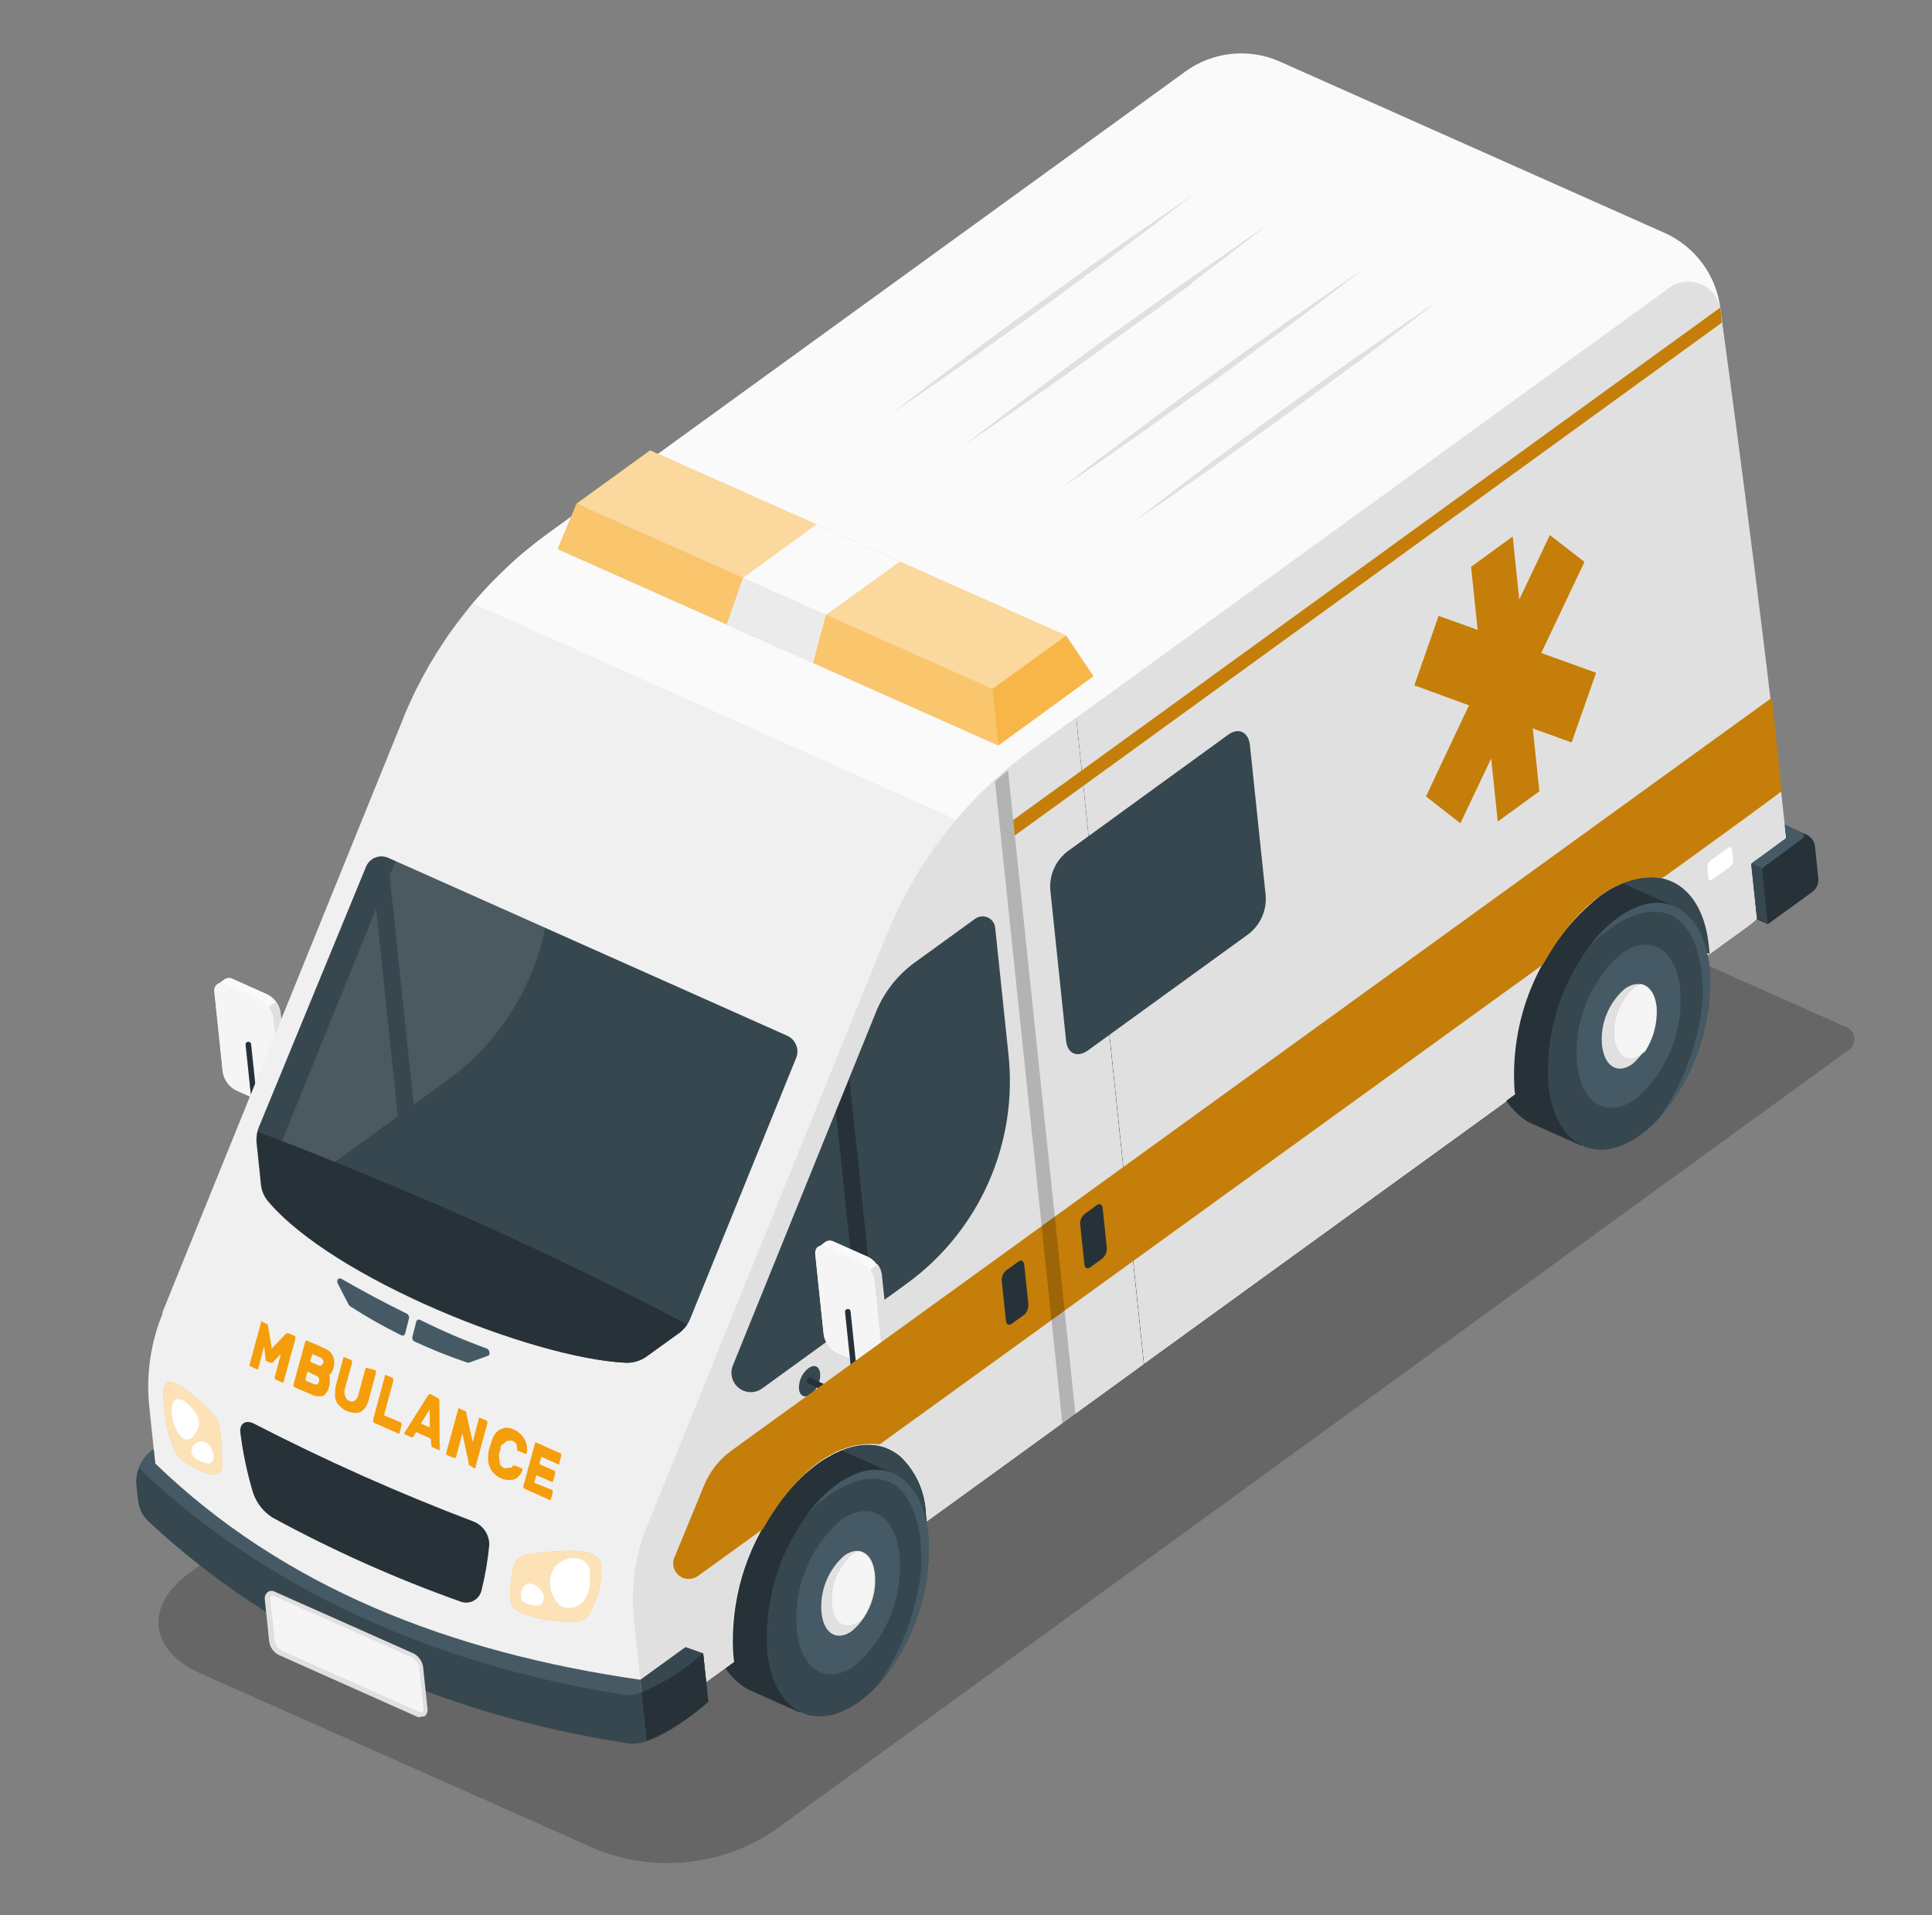 <svg width="116" height="115" viewBox="0 0 116 115" fill="none" xmlns="http://www.w3.org/2000/svg">
<rect x="0" y="0" width="116" height="115" fill="#808080" stroke="none"/>
<path opacity="0.2" d="M110.893 63.118C111.042 63.047 111.165 62.931 111.246 62.787C111.327 62.642 111.361 62.477 111.343 62.312C111.326 62.148 111.259 61.993 111.15 61.868C111.041 61.744 110.896 61.656 110.736 61.617L78.564 47.282C78.131 47.113 77.664 47.05 77.201 47.098C76.739 47.147 76.295 47.305 75.906 47.56L11.365 94.45C8.669 96.412 8.95 99.096 11.995 100.456L35.948 111.099C37.645 111.749 39.472 111.989 41.281 111.8C43.089 111.61 44.826 110.996 46.352 110.008L110.893 63.118Z" fill="black"/>
<path d="M16.054 59.702L13.939 58.755C13.864 58.721 13.782 58.708 13.7 58.717C13.618 58.725 13.541 58.755 13.474 58.803L13.025 59.132C12.963 59.187 12.916 59.257 12.889 59.335C12.862 59.413 12.855 59.497 12.87 59.578L13.374 64.389C13.414 64.616 13.506 64.83 13.642 65.016C13.778 65.202 13.954 65.355 14.158 65.462L16.273 66.409C16.347 66.445 16.43 66.46 16.512 66.451C16.595 66.443 16.673 66.411 16.738 66.36L17.187 66.031C17.251 65.978 17.3 65.909 17.327 65.83C17.354 65.751 17.359 65.667 17.342 65.585L16.839 60.788C16.806 60.557 16.717 60.337 16.58 60.148C16.443 59.959 16.263 59.806 16.054 59.702Z" fill="#FAFAFA"/>
<path d="M16.838 60.775L17.34 65.572C17.358 65.653 17.353 65.738 17.326 65.817C17.298 65.895 17.25 65.965 17.186 66.018L16.763 66.344C16.819 66.286 16.86 66.216 16.882 66.138C16.904 66.061 16.907 65.98 16.891 65.901L16.389 61.104C16.356 60.874 16.263 60.657 16.121 60.474L16.57 60.145C16.713 60.328 16.805 60.545 16.838 60.775Z" fill="#E0E0E0"/>
<path d="M14.167 65.407L16.281 66.355C16.675 66.528 16.945 66.285 16.905 65.9L16.402 61.103C16.367 60.874 16.278 60.657 16.141 60.471C16.005 60.284 15.825 60.133 15.618 60.03L13.504 59.082C13.123 58.907 12.839 59.152 12.878 59.524L13.382 64.334C13.423 64.561 13.514 64.776 13.65 64.962C13.786 65.148 13.963 65.3 14.167 65.407Z" fill="#F5F5F5"/>
<path d="M17.162 69.124C17.191 69.121 17.219 69.111 17.243 69.094C17.267 69.077 17.287 69.055 17.3 69.029C17.316 68.986 17.315 68.938 17.298 68.895C17.282 68.852 17.249 68.817 17.208 68.796L15.729 68.145C15.704 68.131 15.682 68.112 15.666 68.088C15.649 68.064 15.639 68.036 15.634 68.008L15.078 62.692C15.073 62.65 15.052 62.611 15.019 62.584C14.986 62.558 14.944 62.545 14.901 62.55C14.879 62.55 14.857 62.555 14.837 62.565C14.817 62.574 14.799 62.587 14.784 62.604C14.77 62.621 14.758 62.64 14.752 62.661C14.745 62.683 14.743 62.705 14.745 62.727L15.302 68.042C15.313 68.131 15.345 68.215 15.398 68.287C15.45 68.359 15.52 68.417 15.601 68.454L17.079 69.106L17.162 69.124Z" fill="#263238"/>
<path d="M55.745 91.304L49.805 89.24C49.805 89.24 49.7 83.877 53.56 84.816C57.42 85.755 55.745 91.304 55.745 91.304Z" fill="#37474F"/>
<path d="M52.566 90.966L53.522 88.421L50.463 87.049C49.878 86.841 49.249 86.794 48.64 86.912C48.031 87.031 47.465 87.309 47 87.72C45.562 88.95 44.435 90.502 43.711 92.249C42.986 93.996 42.683 95.89 42.828 97.776C42.824 98.509 43.011 99.23 43.37 99.868C43.728 100.506 44.247 101.04 44.875 101.417L48.018 102.821L49.079 100.131C50.253 98.92 51.168 97.483 51.767 95.908C52.367 94.332 52.638 92.65 52.566 90.966Z" fill="#263238"/>
<path d="M55.738 92.138C55.851 93.782 55.637 95.432 55.109 96.993C54.581 98.554 53.749 99.995 52.661 101.233C52.335 101.572 51.981 101.884 51.603 102.163C48.919 104.11 46.441 102.771 46.063 99.17C45.875 96.242 46.716 93.341 48.442 90.968C48.945 90.28 49.547 89.669 50.227 89.155C52.883 87.198 55.361 88.537 55.738 92.138Z" fill="#37474F"/>
<path d="M50.463 91.28C52.173 90.039 53.758 90.935 54.013 93.366C54.119 94.597 53.936 95.835 53.477 96.982C53.019 98.129 52.298 99.152 51.373 99.97C49.676 101.209 48.091 100.314 47.835 97.869C47.729 96.642 47.911 95.407 48.367 94.263C48.824 93.119 49.541 92.097 50.463 91.28Z" fill="#455A64"/>
<path d="M50.685 93.406C51.585 92.761 52.4 93.227 52.532 94.489C52.596 95.13 52.504 95.776 52.265 96.374C52.026 96.972 51.647 97.504 51.159 97.924C50.272 98.568 49.458 98.102 49.326 96.84C49.266 96.201 49.358 95.557 49.594 94.96C49.83 94.364 50.204 93.831 50.685 93.406Z" fill="#E0E0E0"/>
<path d="M51.188 93.327C51.297 93.249 51.417 93.186 51.544 93.141C52.022 93.212 52.395 93.697 52.479 94.494C52.551 95.438 52.309 96.38 51.792 97.173L51.608 97.34C50.808 97.907 50.08 97.5 49.962 96.37C49.913 95.802 49.998 95.231 50.211 94.702C50.424 94.174 50.759 93.702 51.188 93.327Z" fill="#F5F5F5"/>
<path d="M55.738 92.138C55.851 93.782 55.637 95.432 55.109 96.993C54.581 98.554 53.748 99.995 52.66 101.233C54.066 99.248 54.964 96.949 55.277 94.537C55.485 92.42 55.014 89.46 53.154 88.889C51.294 88.318 49.109 90.159 48.44 90.955C48.944 90.267 49.545 89.657 50.225 89.142C52.883 87.198 55.36 88.537 55.738 92.138Z" fill="#455A64"/>
<path d="M8.954 84.372L9.612 90.657C17.252 98.051 27.216 101.991 38.741 103.645L44.073 99.782L44.018 99.263C43.849 96.16 44.74 93.092 46.546 90.562C46.65 90.403 46.766 90.23 46.885 90.083L47.147 89.76C47.517 89.303 47.921 88.874 48.356 88.478C48.615 88.263 48.862 88.049 49.124 87.86C49.386 87.672 49.437 87.639 49.614 87.54L50.045 87.294L50.469 87.102C50.884 86.919 51.324 86.8 51.775 86.75C52.234 86.708 52.696 86.76 53.135 86.903C53.459 87.027 53.762 87.199 54.034 87.413C54.982 88.301 55.544 89.525 55.601 90.822L55.655 91.341L60.362 87.932L68.664 81.904L64.597 43.089L35.563 30.104L32.853 32.068L32.082 32.659L31.451 33.168L31.277 33.307L30.97 33.581L30.614 33.901L29.578 34.91C29.346 35.135 29.129 35.373 28.926 35.609L28.6 35.966C28.383 36.203 28.194 36.452 27.992 36.701L27.4 37.462L26.907 38.145L26.745 38.39L26.328 39.025C26.247 39.139 26.175 39.259 26.11 39.384C25.994 39.557 25.881 39.757 25.766 39.944L25.506 40.414C25.412 40.571 25.326 40.732 25.248 40.898L25.057 41.254C24.867 41.623 24.704 41.989 24.529 42.37C24.354 42.752 24.312 42.863 24.218 43.115L10.286 77.475L9.978 78.246L9.753 78.793L9.761 78.873C9.049 80.613 8.772 82.501 8.954 84.372Z" fill="#F0F0F0"/>
<path d="M16.363 91.118C19.984 93.091 23.754 94.776 27.639 96.157C27.766 96.207 27.902 96.229 28.039 96.222C28.175 96.214 28.308 96.177 28.429 96.114C28.55 96.05 28.656 95.961 28.739 95.853C28.822 95.744 28.881 95.619 28.912 95.486C29.136 94.587 29.292 93.673 29.377 92.75C29.378 92.451 29.289 92.158 29.122 91.91C28.955 91.662 28.717 91.469 28.439 91.358C23.939 89.65 19.54 87.689 15.262 85.484C14.751 85.215 14.361 85.471 14.434 86.041C14.585 87.242 14.835 88.429 15.182 89.59C15.384 90.222 15.802 90.764 16.363 91.118Z" fill="#263238"/>
<path d="M28.399 36.229L57.463 49.237C58.794 47.662 60.311 46.253 61.981 45.042L64.69 43.079L35.563 30.105L32.853 32.068C31.202 33.265 29.706 34.663 28.399 36.229Z" fill="#FAFAFA"/>
<path d="M38.081 97.346L38.741 103.645L39.115 103.364L44.022 99.814L43.968 99.296C43.799 96.192 44.69 93.124 46.495 90.594C46.6 90.435 46.716 90.262 46.835 90.115L47.096 89.792C47.466 89.335 47.871 88.906 48.306 88.51C48.565 88.295 48.811 88.081 49.074 87.892C49.336 87.704 49.386 87.672 49.564 87.572L50.045 87.293L50.468 87.101C50.884 86.919 51.324 86.8 51.775 86.75C52.234 86.708 52.696 86.76 53.135 86.903C53.458 87.027 53.762 87.198 54.034 87.413C54.982 88.301 55.544 89.525 55.601 90.822L55.655 91.341L60.362 87.932L68.664 81.903L64.597 43.089L61.888 45.052C59.804 46.56 57.965 48.379 56.435 50.446C55.14 52.185 54.07 54.08 53.251 56.086L39.322 90.472L38.787 91.778C38.1 93.548 37.858 95.46 38.081 97.346Z" fill="#E0E0E0"/>
<path d="M40.805 80.013L38.844 81.428C38.468 81.704 38.008 81.842 37.542 81.819C31.884 81.539 19.961 76.73 16.078 72.112C15.837 71.819 15.691 71.459 15.661 71.081L15.405 68.636C15.369 68.306 15.417 67.973 15.545 67.668L21.97 52.056C22.02 51.928 22.095 51.813 22.191 51.715C22.287 51.618 22.402 51.542 22.529 51.491C22.656 51.44 22.791 51.415 22.928 51.419C23.065 51.422 23.199 51.453 23.323 51.511L47.28 62.193C47.513 62.303 47.697 62.495 47.796 62.733C47.896 62.971 47.904 63.237 47.818 63.48L41.475 79.097C41.344 79.46 41.112 79.778 40.805 80.013Z" fill="#37474F"/>
<g opacity="0.1">
<path d="M23.393 52.565L23.747 51.709L32.737 55.711C31.991 59.395 29.888 62.665 26.845 64.872L24.835 66.332L23.393 52.565Z" fill="white"/>
<path d="M22.581 54.558L23.887 67.022L18.182 71.167C17.977 71.316 17.729 71.395 17.475 71.39C17.221 71.385 16.976 71.297 16.776 71.14C16.577 70.983 16.435 70.764 16.372 70.519C16.308 70.273 16.327 70.013 16.424 69.779L22.581 54.558Z" fill="white"/>
</g>
<path d="M16.105 72.109C15.864 71.816 15.719 71.457 15.688 71.078L15.432 68.633C15.415 68.406 15.431 68.178 15.482 67.956C18.139 68.954 22.484 70.675 27.707 72.963C33.639 75.592 38.719 78.177 41.265 79.522C41.136 79.707 40.982 79.873 40.806 80.013L38.845 81.428C38.468 81.704 38.009 81.843 37.542 81.82C31.977 81.529 19.988 76.727 16.105 72.109Z" fill="#263238"/>
<path d="M52.63 60.679L44.007 81.975C43.909 82.209 43.89 82.469 43.954 82.715C44.017 82.96 44.16 83.179 44.359 83.336C44.558 83.493 44.803 83.581 45.057 83.586C45.311 83.591 45.559 83.512 45.764 83.363L54.429 77.081C56.581 75.522 58.281 73.421 59.355 70.991C60.429 68.56 60.839 65.889 60.543 63.248L59.754 55.714C59.742 55.579 59.694 55.45 59.616 55.34C59.537 55.229 59.431 55.142 59.307 55.086C59.184 55.031 59.048 55.009 58.913 55.024C58.778 55.038 58.65 55.089 58.541 55.169L55.008 57.729C53.954 58.47 53.13 59.492 52.63 60.679Z" fill="#37474F"/>
<path d="M52.444 78.525L51.495 79.216L50.19 66.751L51.003 64.772L52.444 78.525Z" fill="#263238"/>
<path d="M29.232 80.971C27.834 80.459 26.554 79.908 25.236 79.253C25.214 79.239 25.189 79.231 25.163 79.228C25.136 79.226 25.11 79.231 25.086 79.241C25.062 79.252 25.041 79.268 25.024 79.289C25.008 79.309 24.997 79.334 24.992 79.359L24.764 80.257C24.746 80.314 24.75 80.376 24.776 80.431C24.801 80.485 24.846 80.528 24.902 80.551C25.934 81.031 26.992 81.454 28.071 81.818L28.191 81.805L29.277 81.409C29.463 81.39 29.414 81.046 29.232 80.971Z" fill="#455A64"/>
<path d="M20.277 77.059L20.935 78.334C20.954 78.375 20.986 78.41 21.026 78.432C22.009 79.07 23.03 79.65 24.082 80.167C24.105 80.181 24.13 80.189 24.156 80.192C24.182 80.194 24.209 80.189 24.233 80.179C24.257 80.168 24.278 80.152 24.294 80.131C24.311 80.111 24.322 80.087 24.327 80.061L24.555 79.163C24.568 79.106 24.561 79.046 24.536 78.993C24.511 78.939 24.469 78.896 24.417 78.869C23.1 78.228 21.805 77.531 20.518 76.792C20.331 76.677 20.177 76.868 20.277 77.059Z" fill="#455A64"/>
<path d="M8.2 89.233L8.272 89.924L9.644 90.963L9.612 90.657C17.251 98.051 27.215 101.991 38.741 103.645L38.448 100.855C26.923 99.201 16.959 95.261 9.319 87.867L9.233 87.043L9.153 87.051C8.813 87.296 8.545 87.628 8.378 88.012C8.21 88.395 8.148 88.817 8.2 89.233Z" fill="#455A64"/>
<path d="M38.448 100.855L38.74 103.645L42.521 102.161L42.218 99.264L41.157 98.892L38.448 100.855Z" fill="#37474F"/>
<path d="M8.2 89.233L8.286 90.057C8.328 90.545 8.548 91 8.904 91.336C16.499 98.439 26.454 102.931 37.584 104.653C39.283 105.107 42.526 102.201 42.526 102.201L42.218 99.264C42.218 99.264 39.016 102.166 37.277 101.73C26.003 99.902 16.069 95.489 8.342 88.157C8.212 88.5 8.163 88.868 8.2 89.233Z" fill="#37474F"/>
<path d="M38.528 101.612C39.88 101.041 41.127 100.247 42.218 99.264L42.521 102.161C41.428 103.141 40.182 103.934 38.831 104.509L38.528 101.612Z" fill="#263238"/>
<path d="M34.386 93.112C35.312 93.109 36.141 93.331 36.109 94.181C36.113 95.077 35.892 95.959 35.465 96.747C35.38 96.953 35.234 97.127 35.047 97.248C34.911 97.324 34.758 97.363 34.602 97.362C33.65 97.41 32.696 97.292 31.785 97.012C31.445 96.928 31.127 96.773 30.851 96.559C30.445 96.145 30.664 94.778 30.844 94.061C31.024 93.344 31.393 93.399 32.171 93.264C32.905 93.16 33.645 93.109 34.386 93.112Z" fill="#F59E0B"/>
<path opacity="0.7" d="M34.386 93.112C35.312 93.109 36.141 93.331 36.109 94.181C36.113 95.077 35.892 95.959 35.465 96.747C35.38 96.953 35.234 97.127 35.047 97.248C34.911 97.324 34.758 97.363 34.602 97.362C33.65 97.41 32.696 97.292 31.785 97.012C31.445 96.928 31.127 96.773 30.851 96.559C30.445 96.145 30.664 94.778 30.844 94.061C31.024 93.344 31.393 93.399 32.171 93.264C32.905 93.16 33.645 93.109 34.386 93.112Z" fill="white"/>
<path d="M34.579 93.549C34.742 93.566 34.898 93.622 35.035 93.713C35.17 93.804 35.282 93.927 35.36 94.072C35.41 94.231 35.427 94.398 35.411 94.563C35.48 95.079 35.369 95.604 35.096 96.047C34.952 96.264 34.735 96.423 34.484 96.496C34.234 96.569 33.966 96.551 33.728 96.446C33.566 96.347 33.431 96.208 33.336 96.044C33.097 95.7 32.987 95.284 33.025 94.867C33.039 94.678 33.09 94.493 33.176 94.324C33.262 94.155 33.381 94.005 33.526 93.882C33.671 93.76 33.838 93.667 34.019 93.61C34.2 93.552 34.39 93.532 34.579 93.549Z" fill="white"/>
<path d="M32.617 96.092C32.574 96.58 31.817 96.404 31.474 96.212C31.415 96.18 31.361 96.141 31.314 96.094C31.301 96.047 31.296 95.997 31.299 95.948C31.18 95.584 31.409 95.077 31.825 95.073C32.029 95.112 32.217 95.209 32.366 95.353C32.515 95.498 32.618 95.683 32.662 95.886C32.657 95.957 32.642 96.026 32.617 96.092Z" fill="white"/>
<path d="M12.633 84.739C12.939 84.991 13.139 85.348 13.195 85.741C13.299 86.502 13.344 87.27 13.328 88.038C13.278 88.849 12.228 88.435 11.713 88.14C11.302 87.946 10.928 87.68 10.61 87.355C10.089 86.265 9.822 85.072 9.828 83.864C9.777 83.632 9.799 83.391 9.889 83.172C10.203 82.575 11.27 83.525 11.607 83.798C11.982 84.074 12.325 84.389 12.633 84.739Z" fill="#F59E0B"/>
<path opacity="0.7" d="M12.633 84.739C12.939 84.991 13.139 85.348 13.195 85.741C13.299 86.502 13.344 87.27 13.328 88.038C13.278 88.849 12.228 88.435 11.713 88.14C11.302 87.946 10.928 87.68 10.61 87.355C10.089 86.265 9.822 85.072 9.828 83.864C9.777 83.632 9.799 83.391 9.889 83.172C10.203 82.575 11.27 83.525 11.607 83.798C11.982 84.074 12.325 84.389 12.633 84.739Z" fill="white"/>
<path d="M11.529 87.299C11.596 87.441 11.702 87.56 11.834 87.643C12.014 87.74 12.207 87.811 12.407 87.852C13.138 88.031 12.81 86.574 12.148 86.536C12.062 86.531 11.977 86.545 11.897 86.575C11.817 86.605 11.743 86.651 11.682 86.71C11.62 86.769 11.571 86.841 11.538 86.919C11.505 86.998 11.488 87.083 11.489 87.169C11.498 87.213 11.511 87.257 11.529 87.299Z" fill="white"/>
<path d="M11.571 84.608C11.816 84.859 11.953 85.198 11.951 85.549C11.923 85.686 11.873 85.819 11.804 85.941C11 87.368 10.179 85.305 10.308 84.485C10.437 83.666 11.12 84.024 11.571 84.608Z" fill="white"/>
<path d="M52.138 75.467L50.01 74.521C49.935 74.488 49.853 74.475 49.771 74.484C49.69 74.492 49.612 74.522 49.545 74.57L49.109 74.898C49.047 74.953 49.001 75.023 48.974 75.101C48.947 75.179 48.94 75.263 48.955 75.344L49.459 80.154C49.494 80.379 49.582 80.593 49.716 80.777C49.85 80.962 50.025 81.112 50.228 81.216L52.357 82.175C52.431 82.211 52.514 82.226 52.597 82.217C52.679 82.209 52.757 82.177 52.822 82.126L53.271 81.797C53.333 81.743 53.379 81.672 53.404 81.594C53.429 81.516 53.432 81.432 53.413 81.352L52.91 76.555C52.877 76.326 52.789 76.108 52.655 75.918C52.52 75.73 52.343 75.575 52.138 75.467Z" fill="#FAFAFA"/>
<path d="M52.949 76.538L53.452 81.335C53.471 81.415 53.468 81.498 53.443 81.577C53.418 81.655 53.372 81.725 53.311 81.779L52.875 82.107C52.93 82.049 52.97 81.978 52.992 81.901C53.014 81.824 53.018 81.743 53.003 81.664L52.5 76.867C52.471 76.638 52.384 76.42 52.246 76.235L52.695 75.906C52.833 76.091 52.921 76.309 52.949 76.538Z" fill="#E0E0E0"/>
<path d="M50.223 81.163L52.352 82.122C52.733 82.297 53.016 82.052 52.976 81.667L52.473 76.87C52.435 76.642 52.344 76.427 52.208 76.24C52.072 76.054 51.894 75.902 51.689 75.796L49.561 74.851C49.18 74.676 48.91 74.919 48.949 75.291L49.453 80.101C49.489 80.326 49.577 80.54 49.711 80.724C49.844 80.909 50.02 81.059 50.223 81.163Z" fill="#F5F5F5"/>
<path d="M48.526 82.16C48.342 82.307 48.195 82.497 48.099 82.713C48.002 82.928 47.958 83.164 47.971 83.4C48.016 83.825 48.34 83.966 48.689 83.715C48.872 83.566 49.018 83.376 49.114 83.16C49.211 82.945 49.255 82.71 49.245 82.474C49.196 82.009 48.875 81.895 48.526 82.16Z" fill="#37474F"/>
<path d="M51.128 84.171C51.216 84.16 51.301 84.128 51.374 84.078C51.447 84.026 51.505 83.956 51.541 83.874C51.578 83.792 51.591 83.702 51.58 83.613L51.069 78.736C51.067 78.714 51.06 78.693 51.049 78.673C51.038 78.654 51.023 78.637 51.006 78.624C50.988 78.611 50.968 78.601 50.946 78.596C50.924 78.591 50.902 78.591 50.88 78.595C50.838 78.599 50.799 78.62 50.772 78.653C50.745 78.686 50.733 78.729 50.737 78.771L51.248 83.648C51.252 83.678 51.246 83.71 51.232 83.737C51.218 83.765 51.197 83.788 51.17 83.804C51.148 83.82 51.121 83.83 51.093 83.833C51.065 83.836 51.037 83.832 51.011 83.82L48.666 82.723C48.625 82.707 48.579 82.708 48.539 82.725C48.498 82.741 48.465 82.773 48.447 82.813C48.423 82.847 48.412 82.889 48.417 82.93C48.421 82.972 48.44 83.01 48.471 83.039L50.816 84.136C50.913 84.181 51.023 84.194 51.128 84.171Z" fill="#263238"/>
<path d="M16.77 99.23L25.154 102.96C25.394 103.069 25.553 102.918 25.523 102.625L25.264 100.154C25.246 100.005 25.193 99.863 25.11 99.739C25.027 99.614 24.916 99.511 24.785 99.438L16.401 95.709C16.175 95.598 16.016 95.749 16.047 96.041L16.306 98.513C16.324 98.66 16.375 98.801 16.455 98.925C16.536 99.049 16.644 99.154 16.77 99.23Z" fill="#F5F5F5"/>
<path d="M25.102 103.099L16.717 99.357C16.564 99.274 16.433 99.156 16.336 99.012C16.239 98.867 16.178 98.701 16.16 98.528L15.901 96.057C15.886 95.972 15.894 95.885 15.923 95.804C15.952 95.724 16.002 95.652 16.067 95.596C16.123 95.552 16.19 95.525 16.261 95.517C16.331 95.51 16.402 95.523 16.466 95.554L24.85 99.284C25.002 99.368 25.131 99.487 25.228 99.631C25.325 99.775 25.387 99.94 25.407 100.112L25.666 102.584C25.681 102.668 25.673 102.755 25.644 102.836C25.615 102.917 25.565 102.989 25.499 103.044C25.444 103.064 25.385 103.07 25.327 103.062C25.255 103.09 25.179 103.103 25.102 103.099ZM16.28 95.829C16.258 95.856 16.242 95.887 16.234 95.92C16.226 95.954 16.226 95.988 16.233 96.022L16.492 98.494C16.509 98.618 16.554 98.736 16.623 98.84C16.692 98.945 16.784 99.032 16.891 99.097L25.275 102.826C25.311 102.836 25.349 102.832 25.381 102.815C25.381 102.815 25.439 102.728 25.427 102.609L25.168 100.137C25.152 100.014 25.109 99.896 25.043 99.792C24.976 99.687 24.887 99.599 24.782 99.533L16.398 95.803L16.318 95.812L16.28 95.829Z" fill="#E0E0E0"/>
<path d="M15.956 81.717C15.956 81.717 15.956 81.717 15.948 81.637L15.863 80.827L15.497 82.208L15.431 82.215L14.993 82.019C14.985 82.006 14.98 81.99 14.978 81.974C14.976 81.958 14.978 81.942 14.984 81.926L15.703 79.299L15.623 79.307L16.004 79.482C16.043 79.498 16.075 79.528 16.093 79.567C16.101 79.593 16.103 79.62 16.102 79.646L16.321 80.967L17.167 80.072L17.234 80.065C17.249 80.054 17.267 80.047 17.285 80.045C17.304 80.043 17.323 80.046 17.34 80.054L17.721 80.229C17.732 80.249 17.734 80.273 17.728 80.295C17.737 80.321 17.74 80.348 17.736 80.375L17.018 83.003L16.951 83.01L16.514 82.814C16.507 82.793 16.504 82.77 16.507 82.747C16.499 82.736 16.494 82.723 16.492 82.709C16.491 82.695 16.493 82.68 16.499 82.668L16.865 81.286L16.369 81.808C16.359 81.815 16.348 81.819 16.336 81.82C16.325 81.822 16.313 81.82 16.302 81.815C16.291 81.823 16.277 81.829 16.263 81.83C16.249 81.831 16.235 81.829 16.222 81.823L16.011 81.725C15.992 81.726 15.973 81.723 15.956 81.717Z" fill="#F59E0B"/>
<path d="M17.637 83.274C17.629 83.253 17.626 83.23 17.63 83.207C17.622 83.196 17.617 83.183 17.615 83.169C17.614 83.155 17.616 83.141 17.622 83.128L18.341 80.5L18.434 80.49L19.49 80.957C19.627 81.011 19.75 81.094 19.852 81.201C19.927 81.293 19.987 81.395 20.031 81.505C20.063 81.613 20.075 81.725 20.066 81.837C20.065 81.944 20.049 82.049 20.018 82.151C19.992 82.273 19.934 82.385 19.851 82.478L19.765 82.554C19.802 82.665 19.814 82.783 19.801 82.899C19.81 83.023 19.796 83.148 19.759 83.266C19.73 83.375 19.687 83.479 19.63 83.576C19.576 83.662 19.507 83.738 19.425 83.799C19.332 83.835 19.231 83.846 19.133 83.829C19 83.838 18.866 83.81 18.748 83.749L17.637 83.274ZM19.408 81.839C19.418 81.808 19.422 81.776 19.418 81.744C19.415 81.712 19.405 81.681 19.388 81.653C19.364 81.596 19.321 81.548 19.267 81.518L18.747 81.304L18.62 81.76L19.141 81.988C19.167 82.001 19.195 82.006 19.224 82.003C19.252 82 19.279 81.989 19.301 81.971C19.301 81.971 19.388 81.908 19.408 81.839ZM18.335 82.878L18.87 83.118C18.901 83.127 18.933 83.13 18.965 83.127C18.997 83.124 19.028 83.114 19.056 83.098C19.109 83.06 19.146 83.003 19.16 82.94C19.173 82.873 19.166 82.803 19.14 82.74C19.108 82.676 19.055 82.624 18.99 82.595L18.454 82.355L18.335 82.878Z" fill="#F59E0B"/>
<path d="M22.557 82.275C22.565 82.296 22.567 82.319 22.564 82.341C22.574 82.371 22.578 82.403 22.573 82.434L22.139 84.052C22.09 84.215 22.021 84.371 21.932 84.516C21.848 84.626 21.743 84.719 21.625 84.79C21.501 84.831 21.369 84.844 21.239 84.831C21.091 84.814 20.947 84.775 20.811 84.715C20.671 84.653 20.543 84.567 20.435 84.459C20.32 84.359 20.23 84.236 20.168 84.097C20.125 83.95 20.109 83.797 20.121 83.645C20.12 83.466 20.142 83.288 20.186 83.114L20.621 81.497L20.701 81.489L21.123 81.673C21.131 81.694 21.134 81.717 21.13 81.739C21.14 81.769 21.144 81.801 21.14 81.832L20.691 83.438C20.667 83.576 20.682 83.719 20.734 83.85C20.75 83.912 20.783 83.97 20.828 84.017C20.872 84.064 20.928 84.098 20.99 84.118C21.041 84.144 21.098 84.155 21.154 84.149C21.211 84.143 21.265 84.121 21.309 84.085C21.417 83.999 21.49 83.876 21.515 83.741L21.951 82.137L22.031 82.128L22.557 82.275Z" fill="#F59E0B"/>
<path d="M24.095 85.418C24.103 85.439 24.105 85.462 24.102 85.485C24.113 85.515 24.116 85.546 24.112 85.578L23.995 86.006C24.003 86.028 24.006 86.05 24.003 86.073L23.936 86.08L22.415 85.406C22.407 85.385 22.404 85.362 22.408 85.34C22.399 85.31 22.396 85.278 22.398 85.247L23.105 82.634L23.098 82.567L23.177 82.559L23.6 82.743C23.608 82.764 23.61 82.787 23.607 82.81C23.616 82.84 23.62 82.871 23.617 82.903L23.055 84.977L24.095 85.418Z" fill="#F59E0B"/>
<path d="M26.278 83.94C26.278 83.94 26.358 83.932 26.367 84.025C26.378 84.064 26.382 84.104 26.38 84.144L26.399 87.017C26.409 87.038 26.412 87.062 26.406 87.084L25.983 86.9C25.964 86.898 25.946 86.891 25.933 86.877C25.919 86.864 25.91 86.846 25.909 86.827C25.9 86.801 25.897 86.774 25.9 86.747L25.861 86.375L24.987 85.983L24.804 86.284C24.771 86.3 24.733 86.304 24.698 86.296L24.289 86.11C24.28 86.099 24.275 86.085 24.274 86.071C24.272 86.057 24.275 86.043 24.28 86.03L25.686 83.801L25.759 83.726C25.776 83.715 25.796 83.708 25.817 83.706C25.837 83.703 25.858 83.706 25.878 83.713L26.278 83.94ZM25.27 85.47L25.805 85.709L25.799 84.622L25.27 85.47Z" fill="#F59E0B"/>
<path d="M28.151 87.962C28.138 87.933 28.135 87.901 28.141 87.869C28.132 87.844 28.129 87.817 28.132 87.79L27.764 86.068L27.385 87.451C27.393 87.473 27.395 87.496 27.392 87.518L27.232 87.535L26.795 87.339C26.787 87.325 26.782 87.309 26.78 87.293C26.778 87.277 26.78 87.261 26.786 87.246L27.506 84.631C27.495 84.611 27.493 84.587 27.499 84.565L27.565 84.558L27.904 84.71C27.923 84.714 27.941 84.723 27.957 84.735C27.972 84.748 27.984 84.763 27.992 84.782C27.999 84.808 28.002 84.835 28 84.861L28.382 86.581L28.748 85.2C28.74 85.178 28.737 85.156 28.741 85.133L28.82 85.125L29.243 85.309C29.251 85.33 29.253 85.353 29.25 85.375C29.259 85.405 29.263 85.437 29.259 85.468L28.552 88.082C28.56 88.103 28.562 88.126 28.559 88.148L28.48 88.156L28.151 87.962Z" fill="#F59E0B"/>
<path d="M30.048 86.836L30.062 86.969L30.001 87.164L29.954 87.357L29.97 87.503L29.989 87.689C29.989 87.751 29.996 87.814 30.009 87.875C30.03 87.931 30.063 87.983 30.105 88.026C30.155 88.08 30.214 88.124 30.28 88.156C30.343 88.162 30.406 88.155 30.466 88.136L30.612 88.121L30.718 88.11L30.788 88.008L30.855 88.001L30.935 87.993L31.357 88.177C31.365 88.188 31.37 88.202 31.372 88.216C31.373 88.23 31.371 88.244 31.365 88.257C31.33 88.385 31.264 88.502 31.173 88.599C31.096 88.7 30.992 88.776 30.873 88.819C30.749 88.859 30.618 88.873 30.488 88.859C30.341 88.849 30.197 88.814 30.061 88.756C29.915 88.686 29.782 88.591 29.669 88.475C29.555 88.371 29.468 88.242 29.414 88.098C29.351 87.958 29.312 87.807 29.3 87.654C29.298 87.5 29.309 87.346 29.333 87.193C29.322 87.087 29.389 86.959 29.429 86.834C29.47 86.709 29.497 86.585 29.539 86.473C29.577 86.335 29.641 86.205 29.728 86.091C29.804 85.982 29.905 85.893 30.023 85.832C30.145 85.768 30.278 85.731 30.415 85.723C30.569 85.727 30.72 85.766 30.857 85.838C31.003 85.894 31.136 85.981 31.246 86.093C31.35 86.196 31.439 86.313 31.511 86.441C31.577 86.572 31.619 86.713 31.635 86.858C31.655 87.002 31.648 87.149 31.613 87.29L31.547 87.297L31.125 87.113L31.058 87.12L31.046 87.001C31.048 86.96 31.044 86.92 31.033 86.881C31.041 86.836 31.036 86.79 31.019 86.748C30.997 86.696 30.965 86.649 30.924 86.61L30.751 86.494C30.688 86.484 30.624 86.491 30.565 86.514C30.511 86.498 30.454 86.504 30.405 86.53C30.355 86.559 30.313 86.601 30.283 86.65C30.194 86.698 30.114 86.761 30.048 86.836Z" fill="#F59E0B"/>
<path d="M33.17 89.465C33.178 89.486 33.181 89.509 33.178 89.531C33.187 89.561 33.191 89.593 33.187 89.624L33.071 90.053L33.005 90.06L31.44 89.364C31.435 89.354 31.431 89.343 31.43 89.332C31.428 89.32 31.43 89.308 31.433 89.298C31.425 89.286 31.42 89.273 31.419 89.259C31.417 89.245 31.419 89.231 31.425 89.218L32.144 86.59L33.68 87.275C33.691 87.296 33.693 87.32 33.687 87.342C33.696 87.368 33.699 87.395 33.695 87.422L33.579 87.85C33.59 87.871 33.592 87.894 33.586 87.917L33.52 87.924L32.504 87.466L32.389 87.908L33.319 88.321C33.327 88.342 33.33 88.365 33.326 88.387L33.336 88.48L33.206 88.91C33.217 88.931 33.219 88.954 33.213 88.977L33.147 88.984L32.204 88.572L32.077 89.029L33.17 89.465Z" fill="#F59E0B"/>
<path d="M35.563 30.105L71.16 4.303C71.973 3.709 72.928 3.341 73.93 3.236C74.931 3.131 75.942 3.293 76.86 3.705L99.942 13.982C100.853 14.389 101.641 15.027 102.23 15.832C102.818 16.638 103.187 17.583 103.298 18.574L107.251 50.401C107.358 51.404 107.198 52.417 106.787 53.338C106.376 54.258 105.729 55.054 104.912 55.644L68.702 81.873L64.637 43.085L35.563 30.105Z" fill="#FAFAFA"/>
<path d="M62.745 18.363C64.241 17.253 65.739 16.169 67.234 15.045L69.463 13.374L71.662 11.665L69.356 13.251L67.077 14.833C65.55 15.906 64.053 17.003 62.542 18.089C61.03 19.174 59.533 20.271 58.052 21.394C56.571 22.516 55.075 23.627 53.61 24.774C55.154 23.739 56.68 22.666 58.208 21.606L62.745 18.363ZM83.911 19.719L81.632 21.301C80.104 22.361 78.607 23.458 77.095 24.544C75.583 25.629 74.088 26.74 72.605 27.849C71.123 28.958 69.584 30.167 68.166 31.256C69.71 30.221 71.238 29.161 72.765 28.087L77.288 24.846L81.791 21.54L84.006 19.857C84.753 19.295 85.487 18.734 86.218 18.147L83.911 19.719ZM71.534 16.985L73.764 15.314L75.963 13.606C75.183 14.118 74.433 14.653 73.657 15.191L71.378 16.773C69.851 17.847 68.354 18.944 66.841 20.016C65.328 21.088 63.833 22.212 62.352 23.334C60.871 24.457 59.376 25.567 57.911 26.715C59.455 25.68 60.981 24.607 62.509 23.546C64.037 22.486 65.532 21.376 67.044 20.29C68.556 19.205 70.108 18.116 71.602 16.992L71.534 16.985ZM72.865 22.891L77.355 19.586L79.583 17.902L81.783 16.207C81.017 16.717 80.254 17.254 79.478 17.792L77.198 19.374C75.672 20.448 74.173 21.532 72.662 22.617C71.15 23.702 69.654 24.813 68.172 25.922C66.689 27.031 65.195 28.155 63.73 29.303C65.274 28.268 66.802 27.207 68.328 26.134L72.865 22.891Z" fill="#E0E0E0"/>
<path d="M102.651 57.278L96.725 55.212C96.725 55.212 96.606 49.851 100.48 50.788C104.353 51.726 102.651 57.278 102.651 57.278Z" fill="#37474F"/>
<path d="M99.484 56.925L100.44 54.38L97.368 53.009C96.785 52.801 96.158 52.754 95.551 52.872C94.944 52.99 94.38 53.269 93.918 53.679C92.48 54.907 91.351 56.456 90.624 58.201C89.896 59.946 89.59 61.838 89.731 63.723C89.729 64.457 89.917 65.179 90.276 65.82C90.635 66.46 91.153 66.996 91.78 67.378L94.923 68.781L95.984 66.091C97.155 64.878 98.069 63.441 98.671 61.865C99.272 60.29 99.549 58.61 99.484 56.925Z" fill="#263238"/>
<path d="M102.642 58.085C102.758 59.731 102.545 61.384 102.017 62.948C101.489 64.511 100.656 65.954 99.566 67.193C99.242 67.538 98.889 67.854 98.51 68.137C95.825 70.084 93.347 68.745 92.97 65.144C92.772 62.211 93.614 59.303 95.347 56.928C95.844 56.235 96.446 55.623 97.132 55.116C99.788 53.158 102.266 54.497 102.642 58.085Z" fill="#37474F"/>
<path d="M97.331 57.271C99.041 56.031 100.626 56.926 100.882 59.371C100.989 60.6 100.806 61.836 100.347 62.981C99.888 64.126 99.167 65.147 98.241 65.962C96.531 67.202 94.946 66.307 94.69 63.862C94.584 62.633 94.767 61.397 95.226 60.252C95.685 59.108 96.406 58.087 97.331 57.271Z" fill="#455A64"/>
<path d="M97.551 59.371C98.437 58.727 99.265 59.191 99.397 60.454C99.452 61.092 99.356 61.734 99.118 62.328C98.879 62.923 98.504 63.453 98.023 63.876C97.136 64.519 96.322 64.054 96.183 62.725C96.131 62.098 96.228 61.467 96.466 60.885C96.704 60.302 97.075 59.783 97.551 59.371Z" fill="#E0E0E0"/>
<path d="M98.159 59.28C98.27 59.2 98.389 59.134 98.515 59.082C99.007 59.164 99.38 59.649 99.464 60.447C99.53 61.39 99.289 62.33 98.777 63.125L98.579 63.28C97.793 63.859 97.064 63.439 96.947 62.322C96.896 61.756 96.979 61.185 97.189 60.656C97.4 60.128 97.733 59.656 98.159 59.28Z" fill="#F5F5F5"/>
<path d="M102.642 58.085C102.758 59.731 102.545 61.384 102.017 62.947C101.489 64.511 100.656 65.954 99.566 67.193C100.979 65.212 101.878 62.911 102.183 60.497C102.404 58.379 101.933 55.419 100.073 54.848C98.213 54.277 96.028 56.118 95.359 56.913C95.856 56.22 96.458 55.608 97.144 55.101C99.788 53.158 102.266 54.497 102.642 58.085Z" fill="#455A64"/>
<path d="M103.312 18.707C103.312 18.707 105.829 36.834 107.251 50.402C107.354 51.401 107.193 52.409 106.784 53.326C106.376 54.243 105.735 55.038 104.924 55.63L102.651 57.278L102.596 56.747C102.241 53.358 100.048 51.922 97.41 53.031L96.987 53.224C96.653 53.397 96.332 53.597 96.029 53.821C94.338 55.183 92.993 56.927 92.106 58.909C91.219 60.891 90.813 63.055 90.923 65.224C90.924 65.385 90.941 65.545 90.973 65.703L68.7 81.86L64.637 43.085L100.159 17.331C100.436 17.113 100.767 16.973 101.117 16.928C101.468 16.882 101.824 16.933 102.147 17.074C102.471 17.216 102.75 17.442 102.956 17.73C103.161 18.017 103.284 18.355 103.312 18.707Z" fill="#E0E0E0"/>
<path d="M73.733 44.12L64.07 51.138C63.729 51.407 63.458 51.756 63.282 52.154C63.106 52.551 63.03 52.986 63.06 53.42L64.009 62.482C64.092 63.266 64.67 63.528 65.32 63.07L74.984 56.066C75.326 55.797 75.596 55.448 75.772 55.05C75.948 54.653 76.025 54.218 75.995 53.784L75.044 44.708C74.935 43.927 74.344 43.667 73.733 44.12Z" fill="#37474F"/>
<path d="M108.442 50.102L107.159 49.525L107.242 50.322L105.149 51.885L105.497 55.207L106.145 55.488L108.804 53.557C108.932 53.466 109.034 53.342 109.099 53.198C109.164 53.054 109.19 52.896 109.175 52.739L108.978 50.866C108.969 50.701 108.914 50.542 108.819 50.407C108.724 50.272 108.594 50.167 108.442 50.102Z" fill="#263238"/>
<path d="M106.141 55.448L105.493 55.167L105.145 51.845L105.794 52.139L106.141 55.448Z" fill="#37474F"/>
<path d="M105.145 51.845L105.794 52.14L108.225 50.34C108.253 50.318 108.275 50.288 108.289 50.255C108.303 50.222 108.308 50.186 108.304 50.15C108.301 50.114 108.288 50.08 108.268 50.051C108.247 50.021 108.219 49.997 108.187 49.981L107.172 49.523L107.256 50.321L105.145 51.845Z" fill="#455A64"/>
<path d="M41.906 94.622L45.803 91.809C47.22 89.309 49.664 86.353 52.82 86.721L92.642 57.91C94.057 55.384 96.483 52.389 99.673 52.7C99.793 52.822 100.431 52.244 100.521 52.208C100.612 52.172 106.566 47.84 106.974 47.502C106.782 45.668 106.584 43.781 106.386 41.894L43.95 87.073C43.196 87.61 42.612 88.352 42.266 89.21L40.531 93.422C40.43 93.609 40.396 93.825 40.434 94.034C40.472 94.242 40.579 94.432 40.739 94.572C40.899 94.711 41.102 94.792 41.314 94.801C41.526 94.81 41.735 94.747 41.906 94.622Z" fill="#F59E0B"/>
<path opacity="0.2" d="M41.906 94.622L45.803 91.809C47.22 89.309 49.664 86.353 52.82 86.721L92.642 57.91C94.067 55.356 96.553 52.288 99.797 52.727L100.521 52.208C100.732 52.038 106.566 47.84 106.974 47.502C106.782 45.668 106.584 43.781 106.386 41.894L43.95 87.073C43.196 87.61 42.612 88.352 42.266 89.21L40.531 93.422C40.43 93.609 40.396 93.825 40.434 94.034C40.472 94.242 40.579 94.432 40.739 94.572C40.899 94.711 41.102 94.792 41.314 94.801C41.526 94.81 41.735 94.747 41.906 94.622Z" fill="black"/>
<path opacity="0.2" d="M64.571 84.899L63.784 85.465L59.746 46.929C59.99 46.689 60.249 46.474 60.521 46.244L64.571 84.899Z" fill="black"/>
<path d="M102.508 52.067L102.577 52.718C102.591 52.851 102.689 52.895 102.802 52.816L103.888 52.03C103.944 51.983 103.988 51.925 104.018 51.859C104.048 51.793 104.064 51.721 104.063 51.649L103.995 50.998C103.995 50.972 103.987 50.946 103.973 50.925C103.959 50.903 103.938 50.886 103.915 50.875C103.891 50.865 103.864 50.862 103.838 50.866C103.813 50.871 103.789 50.883 103.77 50.901L102.684 51.686C102.626 51.731 102.58 51.789 102.549 51.855C102.519 51.922 102.505 51.994 102.508 52.067Z" fill="white"/>
<path d="M60.834 49.233L60.932 50.163L65.115 47.132L103.381 19.372C103.335 18.933 103.312 18.707 103.312 18.707C103.31 18.627 103.302 18.547 103.287 18.468L65.031 46.201L60.834 49.233Z" fill="#F59E0B"/>
<path opacity="0.2" d="M60.834 49.233L60.932 50.163L65.115 47.132L103.381 19.372C103.335 18.933 103.312 18.707 103.312 18.707C103.31 18.627 103.302 18.547 103.287 18.468L65.031 46.201L60.834 49.233Z" fill="black"/>
<path d="M84.92 41.148L86.378 36.978L88.723 37.821L88.326 34.033L90.822 32.214L91.219 36.001L93.057 32.127L95.133 33.737L92.536 39.208L95.831 40.394L94.361 44.578L92.029 43.734L92.425 47.508L89.929 49.328L89.532 45.541L87.682 49.429L85.619 47.818L88.203 42.349L84.92 41.148Z" fill="#F59E0B"/>
<path opacity="0.2" d="M84.92 41.148L86.378 36.978L88.723 37.821L88.326 34.033L90.822 32.214L91.219 36.001L93.057 32.127L95.133 33.737L92.536 39.208L95.831 40.394L94.361 44.578L92.029 43.734L92.425 47.508L89.929 49.328L89.532 45.541L87.682 49.429L85.619 47.818L88.203 42.349L84.92 41.148Z" fill="black"/>
<path d="M61.489 78.948L60.739 79.483C60.564 79.609 60.42 79.516 60.395 79.277L60.15 76.939C60.137 76.817 60.153 76.694 60.197 76.579C60.242 76.465 60.312 76.362 60.403 76.281L61.153 75.745C61.315 75.621 61.472 75.712 61.497 75.951L61.744 78.303C61.752 78.423 61.734 78.543 61.69 78.654C61.645 78.766 61.577 78.866 61.489 78.948Z" fill="#263238"/>
<path d="M66.198 75.552L65.45 76.101C65.273 76.214 65.131 76.135 65.105 75.882L64.859 73.543C64.844 73.423 64.86 73.301 64.904 73.188C64.949 73.076 65.021 72.976 65.114 72.899L65.863 72.35C66.025 72.226 66.182 72.317 66.207 72.556L66.453 74.908C66.463 75.028 66.445 75.148 66.4 75.26C66.356 75.371 66.287 75.472 66.198 75.552Z" fill="#263238"/>
<path d="M59.581 41.371L34.61 30.245L39.03 27.041L64.014 38.166L59.581 41.371Z" fill="#F59E0B"/>
<path opacity="0.6" d="M59.581 41.371L34.61 30.245L39.03 27.041L64.014 38.166L59.581 41.371Z" fill="white"/>
<path d="M34.61 30.245L33.484 32.969L59.936 44.76L59.581 41.371L34.61 30.245Z" fill="#F59E0B"/>
<path opacity="0.4" d="M34.61 30.245L33.484 32.969L59.936 44.76L59.581 41.371L34.61 30.245Z" fill="white"/>
<path d="M64.014 38.166L65.653 40.601L59.935 44.76L59.58 41.371L64.014 38.166Z" fill="#F59E0B"/>
<path opacity="0.25" d="M64.014 38.166L65.653 40.601L59.935 44.76L59.58 41.371L64.014 38.166Z" fill="white"/>
<path d="M49.589 36.924L54.023 33.719L49.02 31.489L44.601 34.706L49.589 36.924Z" fill="#FAFAFA"/>
<path d="M49.59 36.923L48.818 39.812L43.632 37.494L44.602 34.706L49.59 36.923Z" fill="#EBEBEB"/>
</svg>
